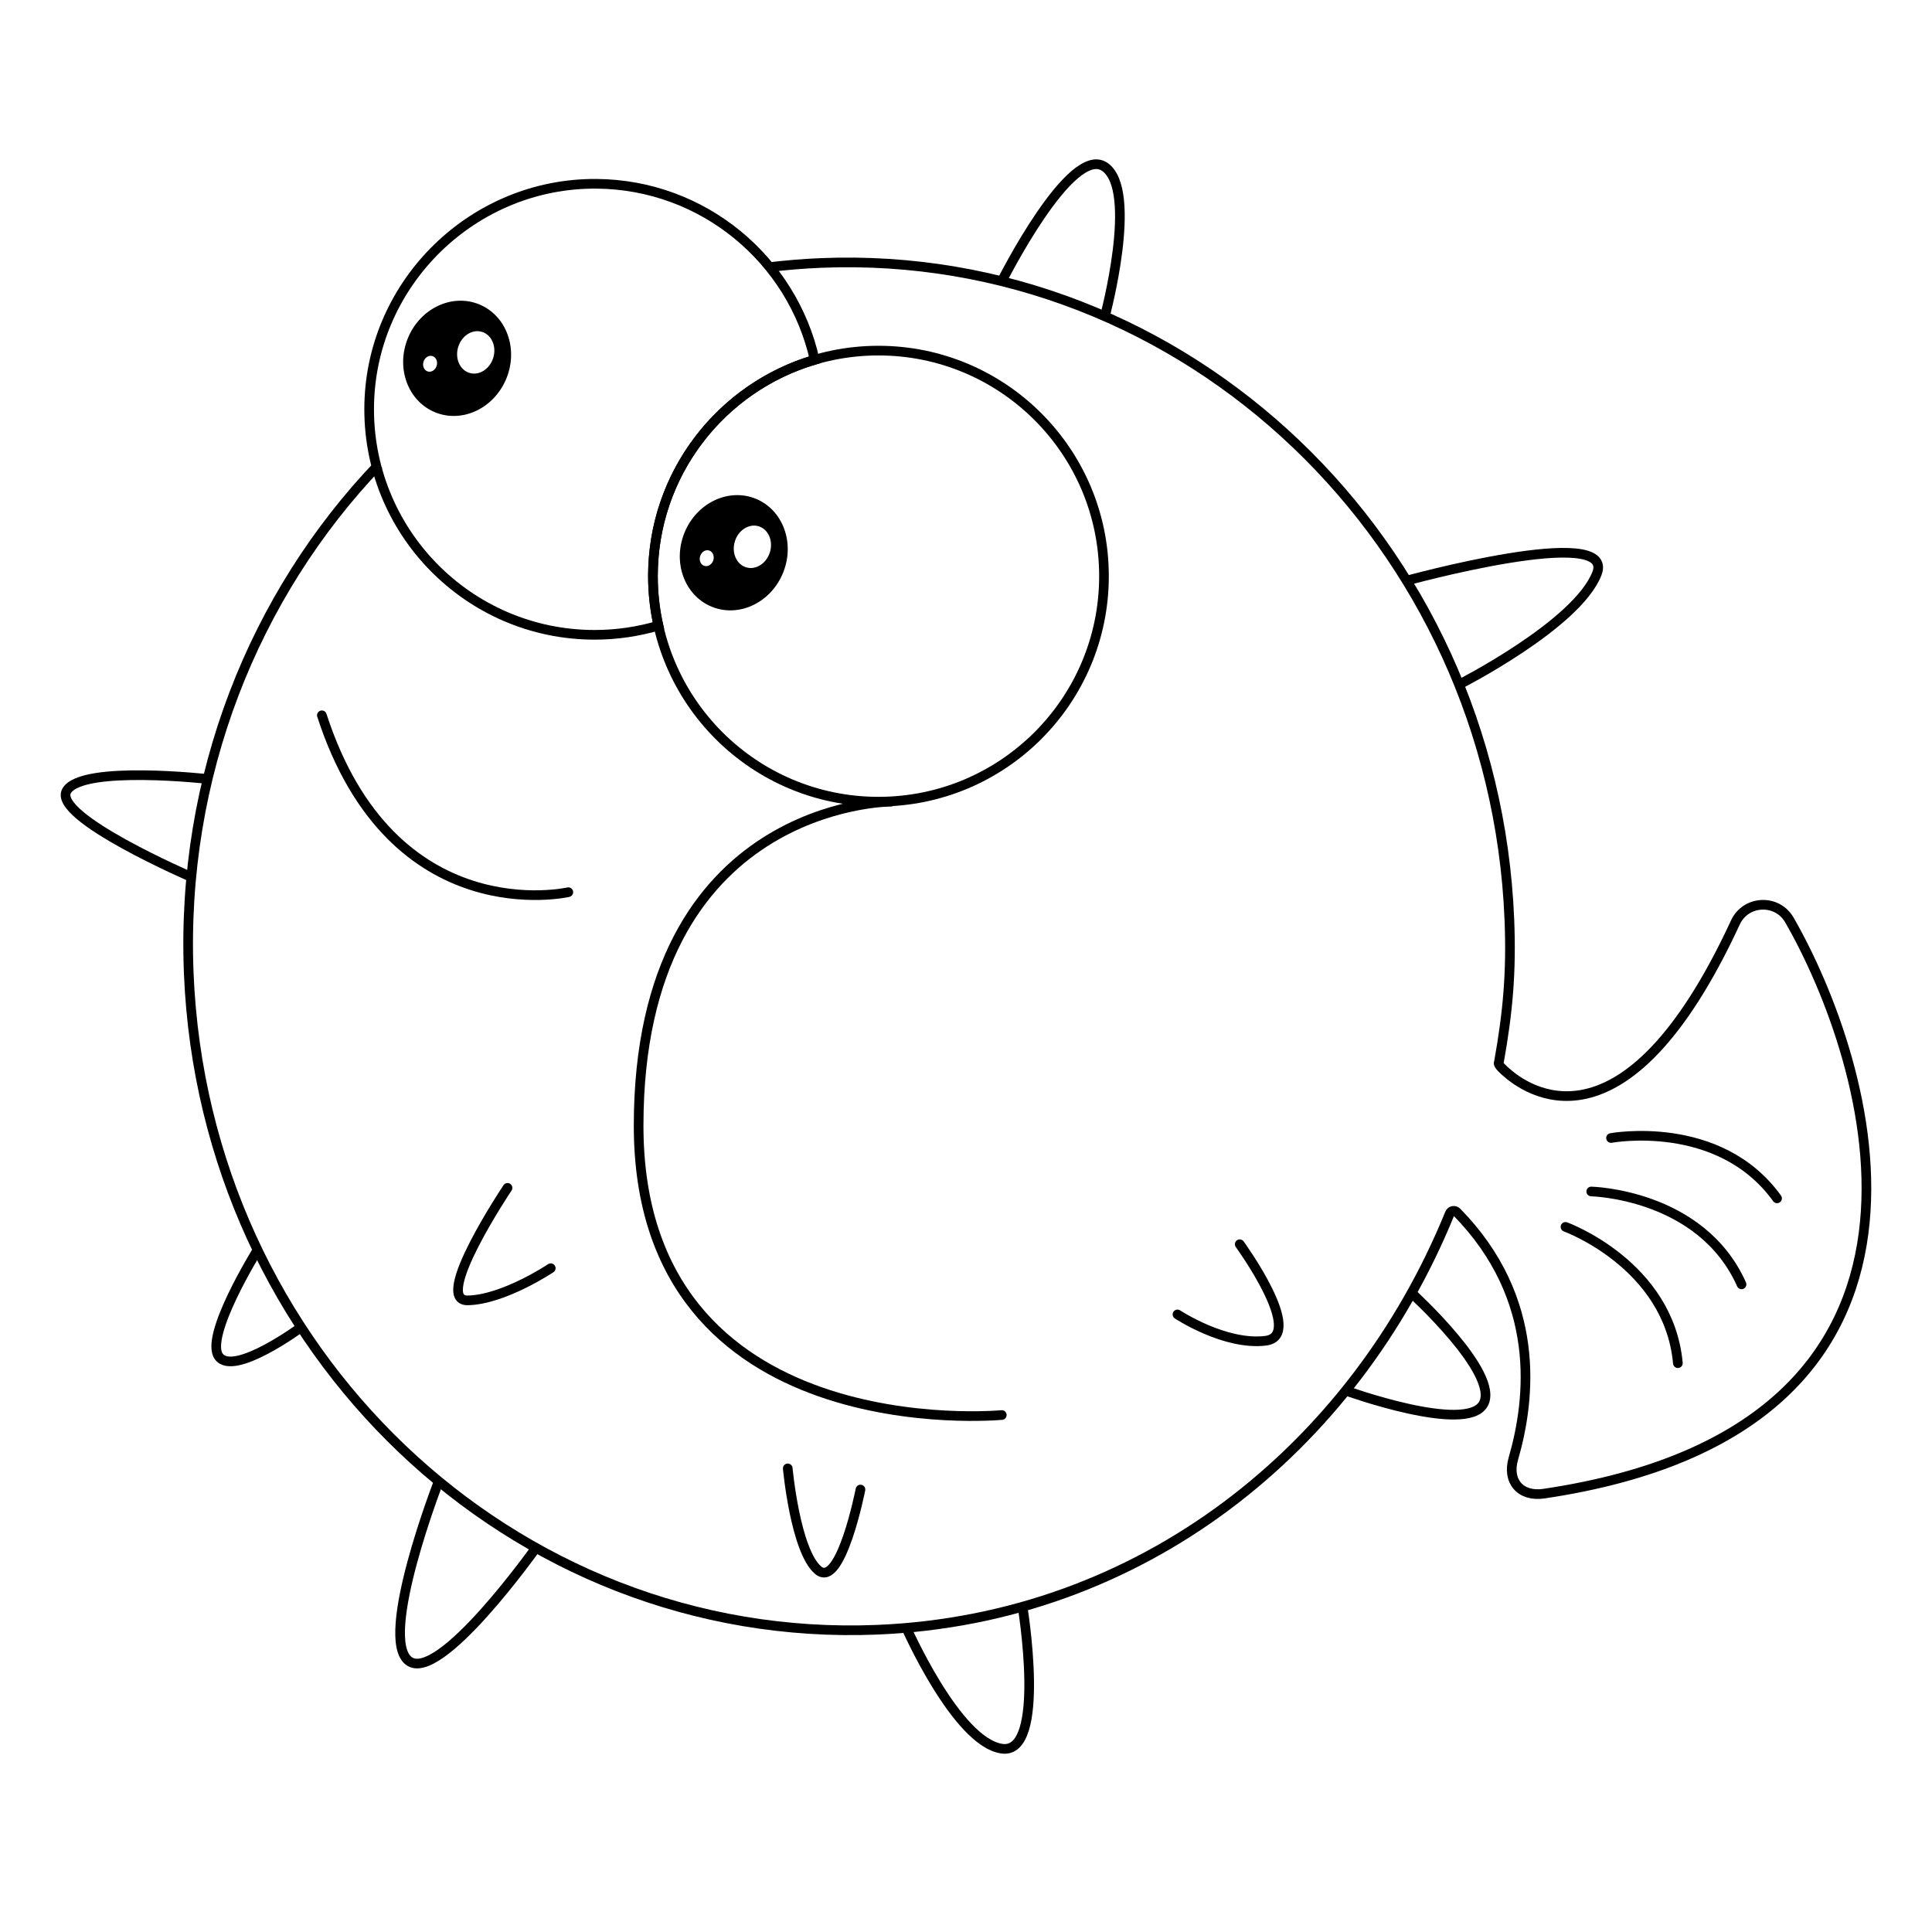 <?xml version="1.0" encoding="utf-8"?>
<!-- Generator: Adobe Illustrator 25.2.1, SVG Export Plug-In . SVG Version: 6.00 Build 0)  -->
<svg version="1.1" id="Layer_2" xmlns="http://www.w3.org/2000/svg" xmlns:xlink="http://www.w3.org/1999/xlink" x="0px" y="0px"
	 viewBox="0 0 1000 1000" style="enable-background:new 0 0 1000 1000;" xml:space="preserve">
<style type="text/css">
	.st0{fill:none;stroke:#000000;stroke-width:5;stroke-miterlimit:10;}
	.st1{fill:none;stroke:#000000;stroke-width:5;stroke-linecap:round;stroke-miterlimit:10;}
</style>
<path class="st0" d="M726.66,300.92c0,0,110.31-30.49,99.88-3.99s-71.4,57.42-71.4,57.42"/>
<path class="st0" d="M518.52,145.56c0,0,35.86-71.4,53.36-59.15s0,77.32,0,77.32"/>
<path class="st0" d="M730.32,668.99c0,0,46.23,41.95,37.48,57.69s-71.4-6.96-71.4-6.96"/>
<path class="st0" d="M529.14,830.78c0,0,12.99,77.83-10.63,74.33c-23.62-3.5-49.81-63.49-49.81-63.49"/>
<path class="st0" d="M277.41,801.17c0,0-50.16,70.71-65.9,58.46c-15.74-12.25,15.58-92.91,15.58-92.91"/>
<path class="st0" d="M155.85,687c0,0-34.65,25.57-42.53,15.2c-7.88-10.37,19.98-55.17,19.98-55.17"/>
<path class="st0" d="M108.44,403.3c0,0-66.04-7.5-73.92,6.01c-7.88,13.51,65.44,45.05,65.44,45.05"/>
<path class="st0" d="M397.63,138.35c9-1.11,18.11-1.86,27.32-2.24c188.76-7.74,348.27,144.34,356.29,339.7
	c1.12,27.24-0.77,48.05-5.36,73.71c-0.03,0.19-0.09,0.38-0.16,0.56l0,0c-0.44,1.14,2.8,3.89,3.71,4.71
	c9.55,8.57,60.97,47.71,118.8-77.31c5.37-11.62,21.6-12.36,27.98-1.26c40.9,71.15,103.71,262.59-127.02,296.88
	c-12.17,1.81-19.29-6.32-15.87-18.14c8.96-30.94,14.74-82.67-29.29-127.59c-1.11-1.13-3.03-0.73-3.62,0.74l0,0
	C700.62,750.2,590.56,837.95,453.98,843.55C265.23,851.3,105.71,699.21,97.7,503.86c-4.2-102.25,33.95-196.09,98.32-263.42"/>
<path class="st1" d="M810.29,635.03c0,0,53.47,19.44,58.18,70.55"/>
<path class="st1" d="M461.11,414.94c0,0-130.56,0-130.56,167.71s187.97,149.76,187.97,149.76"/>
<path class="st0" d="M337.96,298.21c0-53,35.33-97.72,83.72-111.97c-11.62-51.84-57.69-90.67-112.93-91.11
	c-63.37-0.5-116.14,50.54-117.64,113.89c-1.56,65.76,51.29,119.56,116.7,119.56c11.47,0,22.54-1.68,33.01-4.76
	C338.96,315.58,337.96,307.01,337.96,298.21z"/>
<circle class="st0" cx="454.69" cy="298.21" r="116.73"/>
<path class="st1" d="M833.86,589.03c0,0,55.94-10.39,85.94,31.24"/>
<path class="st1" d="M823.63,616.71c0,0,56.88,1.2,77.79,48.07"/>
<path class="st1" d="M294.16,461.79c0,0-91.09,20.94-127.56-91.55"/>
<path class="st1" d="M262.69,614.84c0,0-39.21,58.58-20.59,58.23c18.62-0.35,42.96-16.65,42.96-16.65"/>
<path class="st1" d="M407.74,760.03c0,0,3.9,42.55,15.67,52.66c11.77,10.11,21.96-41.7,21.96-41.7"/>
<path class="st1" d="M609.46,680.34c0,0,24.54,16.21,45.59,13.63c21.06-2.58-13.37-49.96-13.37-49.96"/>
<path d="M262.13,195.83c6.27-15.44-0.08-32.6-14.17-38.32c-14.1-5.72-30.6,2.16-36.87,17.6c-6.27,15.44,0.08,32.6,14.17,38.32
	C239.36,219.16,255.86,211.27,262.13,195.83z M221.4,192.27c-1.88-0.57-2.87-2.82-2.2-5.02c0.67-2.2,2.73-3.52,4.62-2.95
	c1.88,0.57,2.87,2.82,2.2,5.02C225.35,191.52,223.28,192.84,221.4,192.27z M243.01,193.02c-5.02-1.52-7.64-7.51-5.86-13.38
	c1.78-5.87,7.29-9.39,12.31-7.87c5.02,1.52,7.64,7.51,5.86,13.38C253.54,191.02,248.03,194.54,243.01,193.02z"/>
<path d="M405.32,296.46c6.27-15.44-0.08-32.6-14.17-38.32c-14.1-5.72-30.6,2.16-36.87,17.6c-6.27,15.44,0.08,32.6,14.17,38.32
	C382.55,319.79,399.06,311.91,405.32,296.46z M364.59,292.9c-1.88-0.57-2.87-2.82-2.2-5.02s2.73-3.52,4.62-2.95
	c1.88,0.57,2.87,2.82,2.2,5.02C368.54,292.15,366.48,293.47,364.59,292.9z M386.21,293.65c-5.02-1.52-7.64-7.51-5.86-13.38
	c1.78-5.87,7.29-9.39,12.31-7.87c5.02,1.52,7.64,7.51,5.86,13.38C396.74,291.65,391.23,295.17,386.21,293.65z"/>
</svg>
